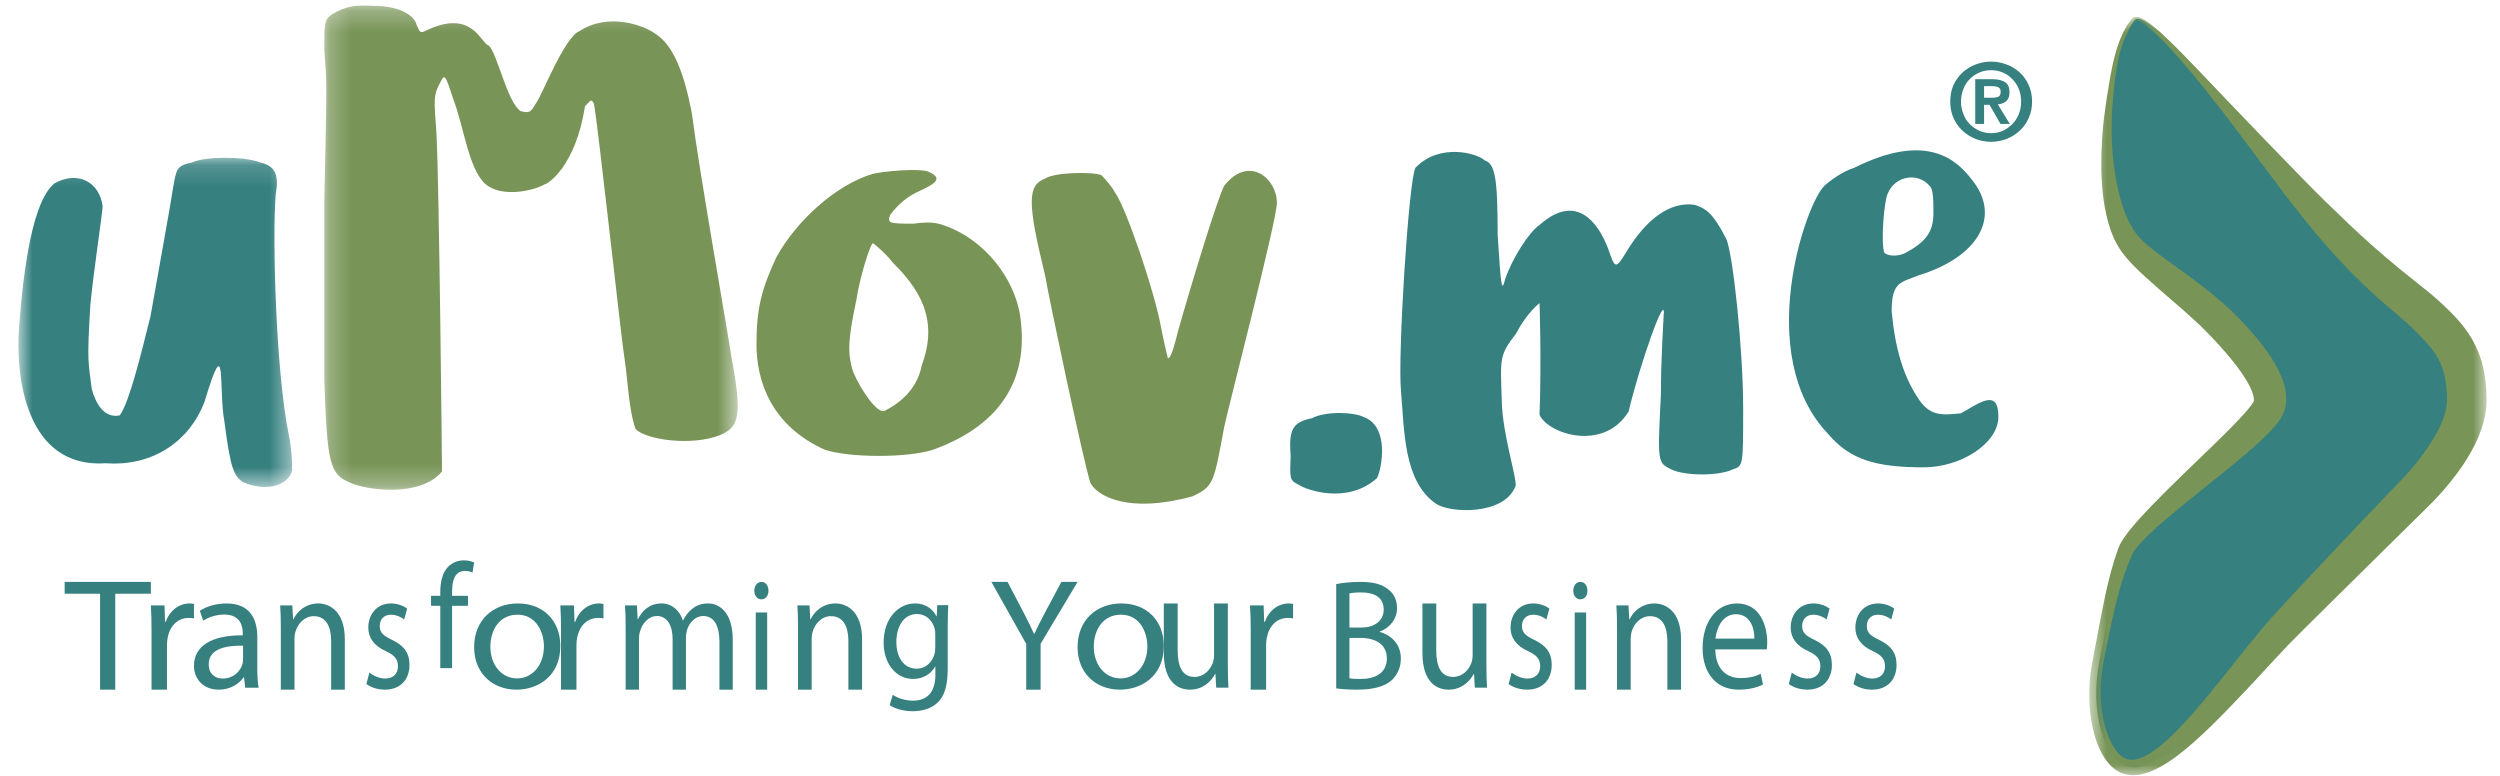 <?xml version="1.0" encoding="UTF-8"?>
<svg width="116px" height="36px" viewBox="0 0 116 36" version="1.1" xmlns="http://www.w3.org/2000/svg" xmlns:xlink="http://www.w3.org/1999/xlink">
    <!-- Generator: sketchtool 60.1 (101010) - https://sketch.com -->
    <title>61843034-C53D-4812-8BE0-FDEB63ACF7D8</title>
    <desc>Created with sketchtool.</desc>
    <defs>
        <polygon id="path-1" points="0.686 0.779 19.12 0.779 19.12 35.968 0.686 35.968"></polygon>
        <polygon id="path-3" points="0.871 1.153 13.555 1.153 13.555 16.428 0.871 16.428"></polygon>
        <polygon id="path-5" points="0.238 0.258 19.422 0.258 19.422 22.726 0.238 22.726"></polygon>
    </defs>
    <g id="Page-1" stroke="none" stroke-width="1" fill="none" fill-rule="evenodd">
        <g id="LP-DE-PATROCÍNIO" transform="translate(-317, -3642)">
            <g id="Group-43" transform="translate(317, 3642)">
                <g id="Group-1086">
                    <path d="M99.046,0.925 C98.301,1.842 98.105,3.225 97.903,5.072 C97.699,6.922 97.799,9.969 98.913,11.349 C99.734,12.364 101.779,13.632 103.194,15.087 C103.947,15.86 105.672,17.704 105.352,18.822 C105.033,19.938 99.229,24.163 98.674,25.577 C98.154,26.891 97.933,27.95 97.397,30.76 C96.957,33.067 97.666,35.354 98.753,35.586 C100.43,35.946 103.074,32.403 105.698,29.46 C106.378,28.697 111.686,23.302 112.164,22.824 C112.644,22.344 114.519,20.31 114.519,18.595 C114.519,16.549 113.809,15.726 112.593,14.579 C111.562,13.611 109.929,12.653 106.496,8.664 C103.063,4.674 99.554,0.301 99.046,0.925" id="Fill-1071" fill="#368080"></path>
                    <g id="Group-1075" transform="translate(96.255, 0)">
                        <mask id="mask-2" fill="white">
                            <use xlink:href="#path-1"></use>
                        </mask>
                        <g id="Clip-1074"></g>
                        <path d="M2.666,0.87 C2.668,0.874 2.683,0.841 2.743,0.808 C2.803,0.774 2.901,0.768 2.993,0.798 C3.181,0.852 3.395,1 3.652,1.208 C4.164,1.629 4.84,2.31 5.685,3.19 C6.529,4.072 7.546,5.15 8.729,6.371 C9.316,6.983 9.947,7.63 10.61,8.31 C11.268,8.987 11.977,9.679 12.722,10.386 C13.466,11.092 14.259,11.798 15.106,12.49 C15.544,12.841 15.99,13.198 16.441,13.561 L16.628,13.717 C16.692,13.77 16.74,13.816 16.797,13.865 L16.889,13.946 L16.974,14.023 L17.141,14.179 C17.367,14.39 17.596,14.618 17.821,14.874 C18.044,15.128 18.265,15.42 18.452,15.744 C18.638,16.068 18.788,16.423 18.895,16.783 C19.002,17.144 19.053,17.501 19.09,17.863 L19.111,18.141 L19.114,18.211 L19.114,18.269 L19.117,18.385 L19.12,18.503 L19.123,18.561 C19.123,18.566 19.123,18.624 19.12,18.618 L19.12,18.656 L19.099,18.976 C19.048,19.384 18.946,19.773 18.804,20.117 C18.742,20.298 18.658,20.457 18.581,20.627 C18.497,20.786 18.416,20.95 18.323,21.103 C17.964,21.72 17.536,22.271 17.081,22.798 C16.963,22.927 16.847,23.057 16.724,23.184 C16.661,23.249 16.592,23.323 16.535,23.378 L16.357,23.554 C16.124,23.785 15.89,24.014 15.655,24.246 C15.184,24.711 14.71,25.177 14.231,25.649 C13.278,26.59 12.313,27.544 11.34,28.505 C10.855,28.986 10.361,29.47 9.903,29.941 C9.434,30.436 8.967,30.942 8.498,31.452 C7.546,32.462 6.596,33.496 5.526,34.447 C5.258,34.682 4.981,34.913 4.687,35.131 C4.39,35.346 4.077,35.549 3.726,35.713 C3.552,35.796 3.362,35.866 3.161,35.914 L3.006,35.946 C2.953,35.953 2.9,35.958 2.846,35.964 C2.796,35.97 2.73,35.968 2.668,35.966 C2.606,35.964 2.539,35.96 2.503,35.951 L2.441,35.94 L2.408,35.934 C2.42,35.937 2.356,35.926 2.346,35.922 C2.288,35.903 2.23,35.889 2.177,35.864 C2.066,35.822 1.971,35.76 1.881,35.695 C1.702,35.565 1.565,35.409 1.45,35.247 C1.219,34.923 1.076,34.575 0.965,34.224 C0.857,33.872 0.786,33.518 0.743,33.162 C0.654,32.449 0.673,31.736 0.776,31.03 C0.789,30.94 0.805,30.857 0.82,30.773 L0.868,30.517 L0.964,30.014 C1.027,29.679 1.091,29.344 1.153,29.01 C1.217,28.676 1.28,28.342 1.35,28.01 C1.417,27.676 1.487,27.343 1.569,27.011 C1.65,26.679 1.738,26.347 1.841,26.022 C1.892,25.86 1.95,25.693 2.002,25.536 C2.021,25.468 2.07,25.357 2.113,25.262 C2.161,25.178 2.207,25.087 2.26,25.014 C2.462,24.707 2.684,24.446 2.908,24.19 C3.133,23.938 3.362,23.695 3.59,23.455 C4.512,22.506 5.447,21.62 6.343,20.752 C6.792,20.319 7.229,19.888 7.633,19.459 C7.833,19.247 8.029,19.033 8.179,18.833 C8.197,18.808 8.218,18.783 8.232,18.76 L8.277,18.693 L8.297,18.664 L8.297,18.664 C8.297,18.664 8.297,18.664 8.299,18.665 L8.3,18.665 C8.303,18.67 8.306,18.651 8.309,18.645 L8.33,18.592 L8.34,18.566 C8.363,18.497 8.32,18.628 8.323,18.613 C8.323,18.605 8.326,18.597 8.327,18.586 C8.329,18.566 8.329,18.538 8.326,18.506 C8.316,18.373 8.248,18.159 8.145,17.95 C8.041,17.736 7.904,17.519 7.757,17.302 C7.46,16.871 7.107,16.457 6.749,16.055 C6.659,15.957 6.566,15.857 6.475,15.758 C6.383,15.663 6.293,15.567 6.201,15.472 C6.022,15.283 5.836,15.103 5.643,14.927 C5.263,14.572 4.868,14.229 4.476,13.892 C4.084,13.553 3.694,13.22 3.316,12.872 C3.22,12.786 3.127,12.699 3.033,12.612 C2.94,12.521 2.85,12.432 2.758,12.339 C2.667,12.241 2.579,12.157 2.487,12.047 L2.35,11.89 L2.24,11.747 C1.889,11.28 1.704,10.796 1.57,10.33 C1.441,9.863 1.36,9.41 1.316,8.973 C1.271,8.538 1.247,8.115 1.247,7.711 C1.242,7.307 1.255,6.919 1.277,6.546 C1.297,6.175 1.329,5.822 1.37,5.479 C1.411,5.144 1.459,4.823 1.504,4.524 C1.593,3.918 1.69,3.38 1.792,2.914 C1.894,2.448 2.024,2.058 2.15,1.754 C2.279,1.446 2.413,1.224 2.511,1.08 C2.56,1.006 2.6,0.959 2.625,0.925 C2.651,0.89 2.664,0.874 2.664,0.874 L2.666,0.87 Z M2.801,0.977 C2.801,0.977 2.788,0.994 2.762,1.027 C2.738,1.063 2.697,1.112 2.651,1.181 C2.562,1.313 2.437,1.525 2.314,1.82 C2.192,2.115 2.084,2.497 1.996,2.957 C1.907,3.416 1.845,3.954 1.793,4.558 C1.769,4.86 1.744,5.176 1.73,5.512 C1.719,5.84 1.722,6.19 1.734,6.55 C1.767,7.274 1.852,8.053 2.038,8.853 C2.126,9.251 2.253,9.652 2.414,10.037 C2.574,10.418 2.787,10.789 3.047,11.052 L3.172,11.18 L3.286,11.282 C3.355,11.348 3.452,11.424 3.536,11.496 C3.715,11.64 3.902,11.784 4.097,11.929 C4.498,12.221 4.908,12.519 5.327,12.824 C5.751,13.136 6.184,13.465 6.616,13.828 C6.831,14.013 7.047,14.2 7.26,14.405 L7.419,14.558 L7.57,14.711 C7.67,14.815 7.77,14.919 7.872,15.024 C8.273,15.45 8.664,15.91 9.025,16.434 C9.207,16.697 9.374,16.982 9.523,17.3 C9.668,17.623 9.808,17.978 9.826,18.445 C9.829,18.561 9.822,18.685 9.802,18.812 C9.792,18.875 9.775,18.941 9.759,19.003 C9.76,19.008 9.71,19.156 9.726,19.104 L9.715,19.132 L9.692,19.183 C9.687,19.194 9.689,19.195 9.68,19.214 L9.653,19.264 L9.599,19.363 L9.541,19.459 L9.496,19.523 L9.408,19.643 C9.38,19.68 9.352,19.712 9.322,19.748 C9.091,20.018 8.863,20.241 8.63,20.462 C8.16,20.896 7.677,21.297 7.188,21.7 C6.211,22.501 5.195,23.28 4.216,24.116 C3.971,24.325 3.728,24.536 3.5,24.758 C3.27,24.978 3.047,25.205 2.864,25.438 C2.814,25.496 2.784,25.551 2.742,25.609 C2.715,25.663 2.687,25.701 2.652,25.788 C2.584,25.942 2.526,26.087 2.468,26.24 C2.351,26.542 2.244,26.852 2.15,27.168 C1.963,27.799 1.814,28.453 1.672,29.115 C1.601,29.446 1.538,29.779 1.47,30.112 C1.404,30.447 1.335,30.78 1.286,31.109 C1.192,31.761 1.191,32.434 1.288,33.086 C1.34,33.412 1.417,33.733 1.523,34.039 C1.635,34.341 1.776,34.633 1.96,34.866 C2.051,34.982 2.157,35.081 2.265,35.147 C2.316,35.179 2.371,35.21 2.425,35.225 C2.45,35.236 2.476,35.239 2.503,35.245 C2.514,35.247 2.472,35.241 2.504,35.245 L2.536,35.248 L2.603,35.256 C2.652,35.263 2.672,35.257 2.697,35.255 C2.721,35.253 2.743,35.255 2.778,35.247 L2.877,35.23 L2.975,35.202 C3.109,35.161 3.246,35.102 3.379,35.026 C3.917,34.719 4.413,34.252 4.881,33.77 C5.816,32.79 6.665,31.698 7.529,30.616 C7.963,30.076 8.4,29.537 8.846,28.999 C9.321,28.456 9.79,27.959 10.255,27.454 C11.188,26.449 12.126,25.464 13.048,24.489 C13.509,24.002 13.969,23.518 14.427,23.038 C14.658,22.8 14.886,22.561 15.115,22.322 L15.283,22.148 C15.343,22.085 15.384,22.039 15.434,21.985 C15.534,21.873 15.633,21.758 15.73,21.644 C15.923,21.409 16.106,21.169 16.278,20.927 C16.361,20.804 16.447,20.685 16.523,20.561 L16.639,20.378 L16.746,20.194 C16.819,20.071 16.876,19.949 16.941,19.826 C16.992,19.701 17.058,19.58 17.095,19.459 C17.197,19.216 17.241,18.987 17.273,18.775 C17.275,18.725 17.279,18.676 17.284,18.624 L17.285,18.606 C17.287,18.581 17.288,18.619 17.287,18.603 L17.285,18.545 L17.284,18.428 L17.282,18.311 L17.279,18.253 L17.275,18.205 L17.263,18.019 C17.237,17.765 17.2,17.508 17.134,17.282 C17.008,16.824 16.795,16.435 16.457,16.042 C16.291,15.847 16.106,15.65 15.908,15.45 L15.758,15.302 L15.681,15.228 L15.612,15.161 C15.56,15.113 15.502,15.058 15.455,15.016 L15.312,14.887 C14.895,14.523 14.438,14.15 14.014,13.764 C13.582,13.379 13.176,12.981 12.784,12.587 C12.399,12.186 12.028,11.789 11.679,11.39 C10.978,10.59 10.354,9.794 9.768,9.033 C9.196,8.269 8.654,7.545 8.145,6.864 C7.132,5.502 6.231,4.331 5.452,3.4 C4.673,2.469 4.023,1.767 3.532,1.351 C3.289,1.146 3.082,1.006 2.945,0.965 C2.874,0.944 2.837,0.953 2.822,0.961 C2.805,0.968 2.801,0.98 2.799,0.979 L2.801,0.977 Z" id="Fill-1073" fill="#789457" mask="url(#mask-2)"></path>
                    </g>
                    <path d="M92.061,4.534 L92.429,4.534 C92.561,4.534 92.664,4.519 92.732,4.482 C92.801,4.441 92.832,4.366 92.832,4.252 C92.832,4.151 92.793,4.086 92.709,4.043 C92.631,4.011 92.531,3.997 92.406,3.997 L92.061,3.997 L92.061,4.534 Z M91.651,3.674 L92.432,3.674 C92.703,3.674 92.905,3.722 93.039,3.815 C93.178,3.907 93.242,4.069 93.242,4.283 C93.242,4.467 93.196,4.598 93.092,4.688 C92.999,4.778 92.867,4.828 92.7,4.842 L93.254,5.751 L92.823,5.751 L92.315,4.864 L92.061,4.864 L92.061,5.751 L91.651,5.751 L91.651,3.674 Z M91.102,5.288 C91.169,5.475 91.267,5.63 91.396,5.755 C91.528,5.89 91.679,5.996 91.851,6.072 C92.018,6.142 92.194,6.18 92.389,6.18 C92.582,6.18 92.758,6.142 92.927,6.072 C93.092,5.996 93.242,5.89 93.373,5.755 C93.498,5.63 93.6,5.475 93.675,5.288 C93.745,5.107 93.78,4.922 93.78,4.715 C93.78,4.508 93.745,4.318 93.675,4.136 C93.605,3.954 93.502,3.801 93.373,3.674 C93.245,3.537 93.092,3.431 92.922,3.362 C92.754,3.29 92.578,3.258 92.389,3.258 C92.194,3.258 92.018,3.29 91.851,3.362 C91.679,3.431 91.528,3.535 91.396,3.67 C91.267,3.797 91.169,3.948 91.102,4.129 C91.03,4.31 90.991,4.504 90.991,4.715 C90.991,4.926 91.03,5.113 91.102,5.288 L91.102,5.288 Z M90.638,3.954 C90.742,3.728 90.88,3.533 91.06,3.366 C91.235,3.205 91.438,3.078 91.668,2.993 C91.894,2.906 92.137,2.859 92.389,2.859 C92.638,2.859 92.875,2.906 93.106,2.993 C93.337,3.078 93.54,3.205 93.719,3.366 C93.897,3.533 94.035,3.728 94.135,3.954 C94.239,4.187 94.288,4.437 94.288,4.715 C94.288,4.984 94.239,5.239 94.135,5.468 C94.035,5.702 93.897,5.899 93.719,6.06 C93.54,6.231 93.337,6.352 93.106,6.447 C92.875,6.533 92.638,6.58 92.389,6.58 C92.137,6.58 91.894,6.533 91.668,6.447 C91.438,6.352 91.235,6.231 91.06,6.06 C90.88,5.899 90.742,5.702 90.638,5.468 C90.538,5.239 90.492,4.984 90.492,4.715 C90.492,4.437 90.538,4.187 90.638,3.954 L90.638,3.954 Z" id="Fill-1076" fill="#368080"></path>
                    <g id="Group-1080" transform="translate(0, 6.167)">
                        <mask id="mask-4" fill="white">
                            <use xlink:href="#path-3"></use>
                        </mask>
                        <g id="Clip-1079"></g>
                        <path d="M8.031,2.542 C8.19,1.654 8.19,1.527 8.92,1.368 C9.523,1.082 11.332,1.082 12.063,1.368 C12.792,1.527 12.951,1.97 12.792,2.86 C12.634,4.795 12.792,11.012 13.397,13.995 C13.555,14.726 13.555,15.486 13.555,15.645 C13.397,16.375 12.348,16.66 11.3,16.217 C10.856,15.931 10.697,15.614 10.413,13.392 C10.127,11.9 10.539,8.984 9.491,12.471 C8.825,14.25 7.143,15.486 4.919,15.328 C1.206,15.582 0.697,11.331 0.89,8.95 C1.302,3.399 2.223,2.637 2.508,2.352 C3.555,1.749 4.603,2.225 4.762,3.399 C4.762,3.684 4.349,6.348 4.191,7.999 C4.032,10.663 4.096,10.568 4.255,11.87 C4.413,12.471 4.793,13.266 5.556,13.107 C6,12.504 6.539,10.282 6.983,8.508 C7.428,5.969 7.873,3.589 8.031,2.542" id="Fill-1078" fill="#368080" mask="url(#mask-4)"></path>
                    </g>
                    <path d="M89.71,9.884 C89.71,9.343 89.71,8.804 89.551,8.645 C89.012,7.981 87.932,8.137 87.584,8.994 C87.426,9.343 87.267,11.183 87.426,11.722 C87.584,11.883 88.027,11.914 88.377,11.753 C89.393,11.216 89.71,10.739 89.71,9.884 M84.663,8.613 C84.822,8.455 85.489,7.947 86.028,7.788 C89.456,6.075 90.822,7.472 91.488,8.328 C92.884,10.043 91.806,11.914 89.043,12.77 C88.187,13.119 87.774,13.056 87.774,14.452 C87.932,16.166 88.313,17.433 88.98,18.449 C89.52,19.305 90.059,19.274 90.98,19.179 C91.806,18.734 92.726,17.973 92.726,19.337 C92.726,20.574 90.98,21.684 89.265,21.684 C87.045,21.684 85.838,21.336 84.822,20.13 C81.33,16.481 83.805,9.375 84.663,8.613" id="Fill-1081" fill="#368080"></path>
                    <g id="Group-1085" transform="translate(14.809, 0)">
                        <mask id="mask-6" fill="white">
                            <use xlink:href="#path-5"></use>
                        </mask>
                        <g id="Clip-1084"></g>
                        <path d="M0.62,0.65 C1.477,0.142 2.047,0.27 2.556,0.27 C3.604,0.27 4.397,0.65 4.524,1.158 C4.651,1.412 4.651,1.57 4.905,1.444 C7.095,0.365 7.476,1.983 7.857,2.11 C8.237,2.365 8.714,4.744 9.349,5.156 C9.826,5.283 9.826,5.156 10.111,4.712 C10.397,4.268 11.411,1.697 12.079,1.444 C13.444,0.555 15.095,1.189 15.602,1.57 C16.397,2.078 16.905,3.253 17.287,5.22 C17.665,8.137 18.999,15.625 19.127,16.547 C19.635,19.274 19.507,19.814 18.587,20.194 C17.287,20.702 15.191,20.417 14.683,19.909 C14.366,19.052 14.301,17.464 14.174,16.672 C14.047,16.005 12.872,5.188 12.745,4.807 C12.618,4.552 12.587,4.68 12.334,4.934 C11.889,7.758 10.588,8.551 10.461,8.551 C10.08,8.804 8.524,9.217 7.731,8.551 C6.937,7.884 6.715,5.854 6.207,4.552 C5.826,3.381 5.826,3.41 5.572,3.917 C5.318,4.425 5.318,4.552 5.445,6.234 C5.572,8.709 5.699,21.494 5.699,21.876 C4.714,23.081 2.207,22.764 1.413,22.384 C0.493,22.002 0.365,21.494 0.238,17.593 L0.238,9.375 C0.365,3.381 0.365,4.014 0.238,2.332 C0.238,1.031 0.238,0.904 0.62,0.65" id="Fill-1083" fill="#789457" mask="url(#mask-6)"></path>
                    </g>
                </g>
                <g id="Group-1095" transform="translate(34, 7)">
                    <path d="M8.767,9.967 C9.435,8.157 9.02,6.751 7.43,5.19 C7.048,4.69 6.507,4.283 6.507,4.283 C6.38,4.283 5.871,5.97 5.744,6.876 C5.362,8.687 5.299,9.344 5.584,10.25 C5.967,11.155 6.73,12.219 7.048,12.062 C8.225,11.468 8.639,10.624 8.767,9.967 M2.022,4.939 C2.944,3.254 4.789,1.566 6.507,1.065 C7.017,0.943 8.512,0.815 9.02,0.943 C9.688,1.222 9.562,1.441 8.767,1.816 C8.098,2.096 7.684,2.472 7.304,2.972 C7.175,3.347 7.207,3.379 8.385,3.379 C9.306,3.254 9.562,3.347 10.231,3.629 C11.948,4.408 13.253,6.22 13.38,8.032 C13.666,10.874 12.171,12.842 9.275,13.872 C8.098,14.248 5.457,14.248 4.281,13.872 C1.766,12.747 1.1,10.656 1.1,8.97 C1.1,7.283 1.352,6.377 2.022,4.939" id="Fill-1087" fill="#789457"></path>
                    <path d="M14.494,5.783 C13.667,2.408 13.667,1.597 14.494,1.285 C14.971,0.973 16.785,0.973 17.103,1.128 C17.261,1.285 17.58,1.628 17.74,1.942 C18.216,2.566 19.553,6.439 19.872,8.187 C20.029,8.999 20.19,9.625 20.19,9.625 C20.347,9.625 20.508,8.969 20.667,8.343 C21.302,6.096 22.479,2.253 22.797,1.628 C23.944,0.16 25.248,1.285 25.248,2.408 C25.248,3.223 22.957,12.03 22.797,12.841 C22.321,15.405 22.321,15.559 21.335,16.029 C18.375,16.841 16.912,16.029 16.594,15.405 C16.276,14.436 14.652,6.75 14.494,5.783" id="Fill-1089" fill="#789457"></path>
                    <path d="M25.885,14.122 C25.789,12.873 26.012,12.593 26.87,12.405 C27.54,12.062 28.812,12.123 29.256,12.342 C30.497,12.779 30.116,14.748 29.893,15.185 C28.494,16.433 26.585,15.716 26.266,15.497 C25.82,15.278 25.852,15.216 25.885,14.122" id="Fill-1091" fill="#368080"></path>
                    <path d="M31.675,0.785 C32.82,-0.401 34.57,0.128 34.888,0.441 C35.366,0.597 35.492,1.222 35.492,3.908 C35.651,6.439 35.683,6.564 35.843,5.94 C36.161,5.002 36.956,3.753 37.434,3.439 C39.121,1.941 40.137,3.284 40.615,4.532 C40.934,5.47 40.966,5.503 41.442,4.721 C42.397,3.129 43.51,2.347 44.623,2.502 C45.102,2.659 45.451,2.817 46.088,4.065 C46.406,4.689 46.883,9.25 46.883,11.937 C46.883,14.622 46.883,14.622 46.406,14.778 C45.77,15.091 44.178,15.091 43.542,14.778 C42.907,14.466 42.907,14.466 43.066,11.31 C43.066,9.562 43.191,7.844 43.191,7.687 C43.352,6.282 42.047,10.031 41.57,12.091 C40.424,13.967 37.848,13.154 37.434,12.248 C37.53,9.687 37.434,7.064 37.434,7.064 C37.434,7.064 36.829,7.533 36.353,8.468 C35.556,9.5 35.62,9.593 35.683,11.625 C35.714,13.154 36.416,15.279 36.32,15.559 C35.779,16.934 33.265,16.808 32.63,16.373 C31.134,15.342 31.165,13.031 31.007,11.155 C30.847,9.562 31.357,1.408 31.675,0.785" id="Fill-1093" fill="#368080"></path>
                </g>
                <polygon id="Fill-1096" fill="#368080" points="4.644 27.549 3 27.549 3 27 7 27 7 27.549 5.348 27.549 5.348 32 4.644 32"></polygon>
                <path d="M7.031,29.31 C7.031,28.849 7.023,28.453 7,28.09 L7.633,28.09 L7.658,28.855 L7.69,28.855 C7.872,28.331 8.309,28 8.794,28 C8.876,28 8.933,28.009 9,28.024 L9,28.694 C8.925,28.68 8.851,28.672 8.751,28.672 C8.242,28.672 7.88,29.052 7.781,29.583 C7.765,29.68 7.747,29.794 7.747,29.916 L7.747,32 L7.031,32 L7.031,29.31 Z" id="Fill-1097" fill="#368080"></path>
                <path d="M11.278,29.961 C10.531,29.946 9.685,30.079 9.685,30.821 C9.685,31.272 9.98,31.485 10.33,31.485 C10.819,31.485 11.131,31.17 11.239,30.846 C11.264,30.774 11.278,30.696 11.278,30.626 L11.278,29.961 Z M11.378,31.912 L11.324,31.43 L11.301,31.43 C11.091,31.731 10.687,32 10.15,32 C9.388,32 9,31.455 9,30.901 C9,29.976 9.809,29.471 11.264,29.479 L11.264,29.399 C11.264,29.084 11.177,28.515 10.406,28.515 C10.056,28.515 9.693,28.627 9.428,28.8 L9.272,28.341 C9.583,28.135 10.034,28 10.509,28 C11.658,28 11.939,28.8 11.939,29.565 L11.939,30.996 C11.939,31.329 11.954,31.653 12,31.912 L11.378,31.912 Z" id="Fill-1099" fill="#368080"></path>
                <path d="M13.03,29.147 C13.03,28.744 13.023,28.412 13,28.09 L13.563,28.09 L13.599,28.737 L13.614,28.737 C13.787,28.363 14.19,28 14.768,28 C15.25,28 16,28.324 16,29.665 L16,32 L15.366,32 L15.366,29.745 C15.366,29.117 15.157,28.59 14.559,28.59 C14.14,28.59 13.816,28.922 13.707,29.318 C13.679,29.405 13.664,29.527 13.664,29.65 L13.664,32 L13.03,32 L13.03,29.147 Z" id="Fill-1101" fill="#368080"></path>
                <path d="M17.139,31.208 C17.304,31.342 17.593,31.485 17.871,31.485 C18.274,31.485 18.464,31.233 18.464,30.915 C18.464,30.583 18.305,30.399 17.896,30.21 C17.347,29.963 17.089,29.583 17.089,29.125 C17.089,28.506 17.487,28 18.142,28 C18.452,28 18.723,28.112 18.892,28.238 L18.754,28.744 C18.634,28.65 18.413,28.523 18.129,28.523 C17.802,28.523 17.619,28.761 17.619,29.045 C17.619,29.363 17.802,29.505 18.199,29.695 C18.729,29.95 19,30.281 19,30.852 C19,31.524 18.583,32 17.859,32 C17.524,32 17.215,31.896 17,31.739 L17.139,31.208 Z" id="Fill-1103" fill="#368080"></path>
                <path d="M20.429,31 L20.429,28.108 L20,28.108 L20,27.644 L20.429,27.644 L20.429,27.483 C20.429,27.012 20.524,26.581 20.781,26.312 C20.991,26.09 21.268,26 21.526,26 C21.722,26 21.892,26.048 22,26.097 L21.924,26.568 C21.841,26.526 21.728,26.491 21.571,26.491 C21.097,26.491 20.977,26.949 20.977,27.463 L20.977,27.644 L21.714,27.644 L21.714,28.108 L20.977,28.108 L20.977,31 L20.429,31 Z" id="Fill-1105" fill="#368080"></path>
                <path d="M22.753,30.007 C22.753,30.846 23.269,31.478 23.996,31.478 C24.707,31.478 25.238,30.853 25.238,29.993 C25.238,29.344 24.892,28.522 24.013,28.522 C23.135,28.522 22.753,29.281 22.753,30.007 M26,29.969 C26,31.384 24.951,32 23.962,32 C22.856,32 22,31.24 22,30.031 C22,28.753 22.898,28 24.031,28 C25.205,28 26,28.798 26,29.969" id="Fill-1107" fill="#368080"></path>
                <path d="M26.031,29.31 C26.031,28.849 26.023,28.453 26,28.09 L26.633,28.09 L26.657,28.855 L26.69,28.855 C26.872,28.331 27.307,28 27.794,28 C27.876,28 27.934,28.009 28,28.024 L28,28.694 C27.925,28.68 27.851,28.672 27.751,28.672 C27.242,28.672 26.88,29.052 26.781,29.583 C26.765,29.68 26.747,29.794 26.747,29.916 L26.747,32 L26.031,32 L26.031,29.31 Z" id="Fill-1109" fill="#368080"></path>
                <path d="M29.03,29.147 C29.03,28.744 29.023,28.412 29,28.09 L29.555,28.09 L29.585,28.72 L29.605,28.72 C29.798,28.347 30.123,28 30.699,28 C31.172,28 31.533,28.324 31.684,28.784 L31.698,28.784 C31.805,28.567 31.943,28.397 32.086,28.276 C32.295,28.097 32.525,28 32.857,28 C33.316,28 34,28.339 34,29.698 L34,32 L33.382,32 L33.382,29.786 C33.382,29.035 33.137,28.583 32.626,28.583 C32.266,28.583 31.986,28.881 31.878,29.229 C31.85,29.326 31.828,29.454 31.828,29.584 L31.828,32 L31.209,32 L31.209,29.657 C31.209,29.035 30.965,28.583 30.482,28.583 C30.087,28.583 29.798,28.937 29.698,29.292 C29.662,29.398 29.648,29.52 29.648,29.641 L29.648,32 L29.03,32 L29.03,29.147 Z" id="Fill-1111" fill="#368080"></path>
                <path d="M35.067,32 L35.597,32 L35.597,28.417 L35.067,28.417 L35.067,32 Z M35.657,27.408 C35.663,27.632 35.531,27.809 35.32,27.809 C35.133,27.809 35,27.632 35,27.408 C35,27.179 35.139,27 35.332,27 C35.531,27 35.657,27.179 35.657,27.408 L35.657,27.408 Z" id="Fill-1113" fill="#368080"></path>
                <path d="M37.028,29.147 C37.028,28.744 37.02,28.412 37,28.09 L37.561,28.09 L37.597,28.737 L37.613,28.737 C37.785,28.363 38.189,28 38.765,28 C39.249,28 40,28.324 40,29.665 L40,32 L39.365,32 L39.365,29.745 C39.365,29.117 39.155,28.59 38.557,28.59 C38.138,28.59 37.814,28.922 37.706,29.318 C37.677,29.405 37.662,29.527 37.662,29.65 L37.662,32 L37.028,32 L37.028,29.147 Z" id="Fill-1115" fill="#368080"></path>
                <path d="M43.396,29.435 C43.396,29.328 43.389,29.236 43.364,29.151 C43.257,28.788 42.972,28.49 42.546,28.49 C41.989,28.49 41.591,28.994 41.591,29.791 C41.591,30.463 41.909,31.027 42.54,31.027 C42.898,31.027 43.223,30.784 43.349,30.387 C43.382,30.28 43.396,30.16 43.396,30.052 L43.396,29.435 Z M44,28.079 C43.987,28.328 43.974,28.604 43.974,29.023 L43.974,31.018 C43.974,31.807 43.827,32.288 43.516,32.588 C43.204,32.901 42.753,33 42.346,33 C41.962,33 41.538,32.901 41.279,32.716 L41.425,32.239 C41.637,32.381 41.969,32.51 42.367,32.51 C42.965,32.51 43.402,32.175 43.402,31.309 L43.402,30.926 L43.389,30.926 C43.211,31.246 42.865,31.503 42.367,31.503 C41.571,31.503 41,30.778 41,29.826 C41,28.661 41.71,28 42.447,28 C43.005,28 43.31,28.313 43.45,28.596 L43.462,28.596 L43.489,28.079 L44,28.079 Z" id="Fill-1116" fill="#368080"></path>
                <path d="M47.617,32 L47.617,29.878 L46,27 L46.75,27 L47.472,28.379 C47.669,28.758 47.822,29.062 47.979,29.411 L47.996,29.411 C48.14,29.084 48.314,28.758 48.512,28.379 L49.248,27 L50,27 L48.284,29.871 L48.284,32 L47.617,32 Z" id="Fill-1117" fill="#368080"></path>
                <path d="M50.752,30.007 C50.752,30.846 51.268,31.478 51.995,31.478 C52.706,31.478 53.238,30.853 53.238,29.993 C53.238,29.344 52.892,28.522 52.013,28.522 C51.134,28.522 50.752,29.281 50.752,30.007 M54,29.969 C54,31.384 52.952,32 51.963,32 C50.854,32 50,31.24 50,30.031 C50,28.753 50.897,28 52.03,28 C53.206,28 54,28.798 54,29.969" id="Fill-1118" fill="#368080"></path>
                <path d="M56.972,30.843 C56.972,31.248 56.979,31.602 57,31.909 L56.432,31.909 L56.397,31.272 L56.381,31.272 C56.215,31.587 55.843,32 55.217,32 C54.663,32 54,31.66 54,30.286 L54,28 L54.643,28 L54.643,30.164 C54.643,30.909 54.846,31.409 55.428,31.409 C55.858,31.409 56.157,31.078 56.273,30.761 C56.309,30.657 56.332,30.529 56.332,30.398 L56.332,28 L56.972,28 L56.972,30.843 Z" id="Fill-1119" fill="#368080"></path>
                <path d="M58.033,29.31 C58.033,28.849 58.025,28.453 58,28.09 L58.633,28.09 L58.658,28.855 L58.691,28.855 C58.871,28.331 59.308,28 59.794,28 C59.876,28 59.933,28.009 60,28.024 L60,28.694 C59.925,28.68 59.851,28.672 59.752,28.672 C59.242,28.672 58.881,29.052 58.782,29.583 C58.765,29.68 58.748,29.794 58.748,29.916 L58.748,32 L58.033,32 L58.033,29.31 Z" id="Fill-1120" fill="#368080"></path>
                <path d="M62.614,31.474 C62.734,31.496 62.91,31.504 63.129,31.504 C63.765,31.504 64.35,31.264 64.35,30.547 C64.35,29.876 63.792,29.599 63.122,29.599 L62.614,29.599 L62.614,31.474 Z M62.614,29.117 L63.171,29.117 C63.821,29.117 64.203,28.766 64.203,28.292 C64.203,27.716 63.779,27.489 63.158,27.489 C62.875,27.489 62.713,27.512 62.614,27.533 L62.614,29.117 Z M62,27.102 C62.268,27.044 62.691,27 63.122,27 C63.735,27 64.131,27.11 64.427,27.357 C64.674,27.547 64.822,27.839 64.822,28.227 C64.822,28.7 64.519,29.117 64.019,29.306 L64.019,29.321 C64.47,29.439 65,29.825 65,30.554 C65,30.977 64.837,31.299 64.597,31.54 C64.266,31.855 63.73,32 62.953,32 C62.529,32 62.205,31.97 62,31.942 L62,27.102 Z" id="Fill-1121" fill="#368080"></path>
                <path d="M68.97,30.843 C68.97,31.248 68.977,31.602 69,31.909 L68.431,31.909 L68.395,31.272 L68.381,31.272 C68.213,31.587 67.842,32 67.216,32 C66.663,32 66,31.66 66,30.286 L66,28 L66.642,28 L66.642,30.164 C66.642,30.909 66.845,31.409 67.427,31.409 C67.857,31.409 68.156,31.078 68.271,30.761 C68.307,30.657 68.33,30.529 68.33,30.398 L68.33,28 L68.97,28 L68.97,30.843 Z" id="Fill-1122" fill="#368080"></path>
                <path d="M70.139,31.208 C70.304,31.342 70.593,31.485 70.871,31.485 C71.274,31.485 71.464,31.233 71.464,30.915 C71.464,30.583 71.306,30.399 70.896,30.21 C70.347,29.963 70.089,29.583 70.089,29.125 C70.089,28.506 70.487,28 71.143,28 C71.452,28 71.723,28.112 71.892,28.238 L71.754,28.744 C71.634,28.65 71.413,28.523 71.13,28.523 C70.801,28.523 70.619,28.761 70.619,29.045 C70.619,29.363 70.801,29.505 71.199,29.695 C71.729,29.95 72,30.281 72,30.852 C72,31.524 71.583,32 70.859,32 C70.524,32 70.215,31.896 70,31.739 L70.139,31.208 Z" id="Fill-1123" fill="#368080"></path>
                <path d="M73.067,32 L73.597,32 L73.597,28.417 L73.067,28.417 L73.067,32 Z M73.657,27.408 C73.663,27.632 73.53,27.809 73.32,27.809 C73.132,27.809 73,27.632 73,27.408 C73,27.179 73.139,27 73.331,27 C73.53,27 73.657,27.179 73.657,27.408 L73.657,27.408 Z" id="Fill-1124" fill="#368080"></path>
                <path d="M75.03,29.147 C75.03,28.744 75.023,28.412 75,28.09 L75.563,28.09 L75.599,28.737 L75.614,28.737 C75.787,28.363 76.19,28 76.768,28 C77.25,28 78,28.324 78,29.665 L78,32 L77.366,32 L77.366,29.745 C77.366,29.117 77.157,28.59 76.559,28.59 C76.14,28.59 75.816,28.922 75.707,29.318 C75.679,29.405 75.664,29.527 75.664,29.65 L75.664,32 L75.03,32 L75.03,29.147 Z" id="Fill-1125" fill="#368080"></path>
                <path d="M81.402,29.631 C81.409,29.188 81.24,28.5 80.545,28.5 C79.921,28.5 79.646,29.148 79.597,29.631 L81.402,29.631 Z M79.59,30.131 C79.604,31.073 80.139,31.462 80.756,31.462 C81.198,31.462 81.466,31.376 81.697,31.264 L81.803,31.763 C81.585,31.874 81.213,32 80.671,32 C79.625,32 79,31.226 79,30.068 C79,28.912 79.604,28 80.594,28 C81.705,28 82,29.1 82,29.806 C82,29.948 81.986,30.06 81.979,30.131 L79.59,30.131 Z" id="Fill-1126" fill="#368080"></path>
                <path d="M83.138,31.208 C83.303,31.342 83.594,31.485 83.87,31.485 C84.274,31.485 84.464,31.233 84.464,30.915 C84.464,30.583 84.306,30.399 83.896,30.21 C83.347,29.963 83.088,29.583 83.088,29.125 C83.088,28.506 83.486,28 84.142,28 C84.451,28 84.723,28.112 84.892,28.238 L84.754,28.744 C84.635,28.65 84.413,28.523 84.13,28.523 C83.801,28.523 83.619,28.761 83.619,29.045 C83.619,29.363 83.801,29.505 84.199,29.695 C84.729,29.95 85,30.281 85,30.852 C85,31.524 84.584,32 83.859,32 C83.524,32 83.214,31.896 83,31.739 L83.138,31.208 Z" id="Fill-1127" fill="#368080"></path>
                <path d="M86.139,31.208 C86.304,31.342 86.593,31.485 86.871,31.485 C87.275,31.485 87.464,31.233 87.464,30.915 C87.464,30.583 87.306,30.399 86.896,30.21 C86.347,29.963 86.089,29.583 86.089,29.125 C86.089,28.506 86.487,28 87.143,28 C87.452,28 87.723,28.112 87.892,28.238 L87.754,28.744 C87.635,28.65 87.413,28.523 87.13,28.523 C86.802,28.523 86.62,28.761 86.62,29.045 C86.62,29.363 86.802,29.505 87.199,29.695 C87.729,29.95 88,30.281 88,30.852 C88,31.524 87.585,32 86.859,32 C86.524,32 86.215,31.896 86,31.739 L86.139,31.208 Z" id="Fill-1128" fill="#368080"></path>
            </g>
        </g>
    </g>
</svg>